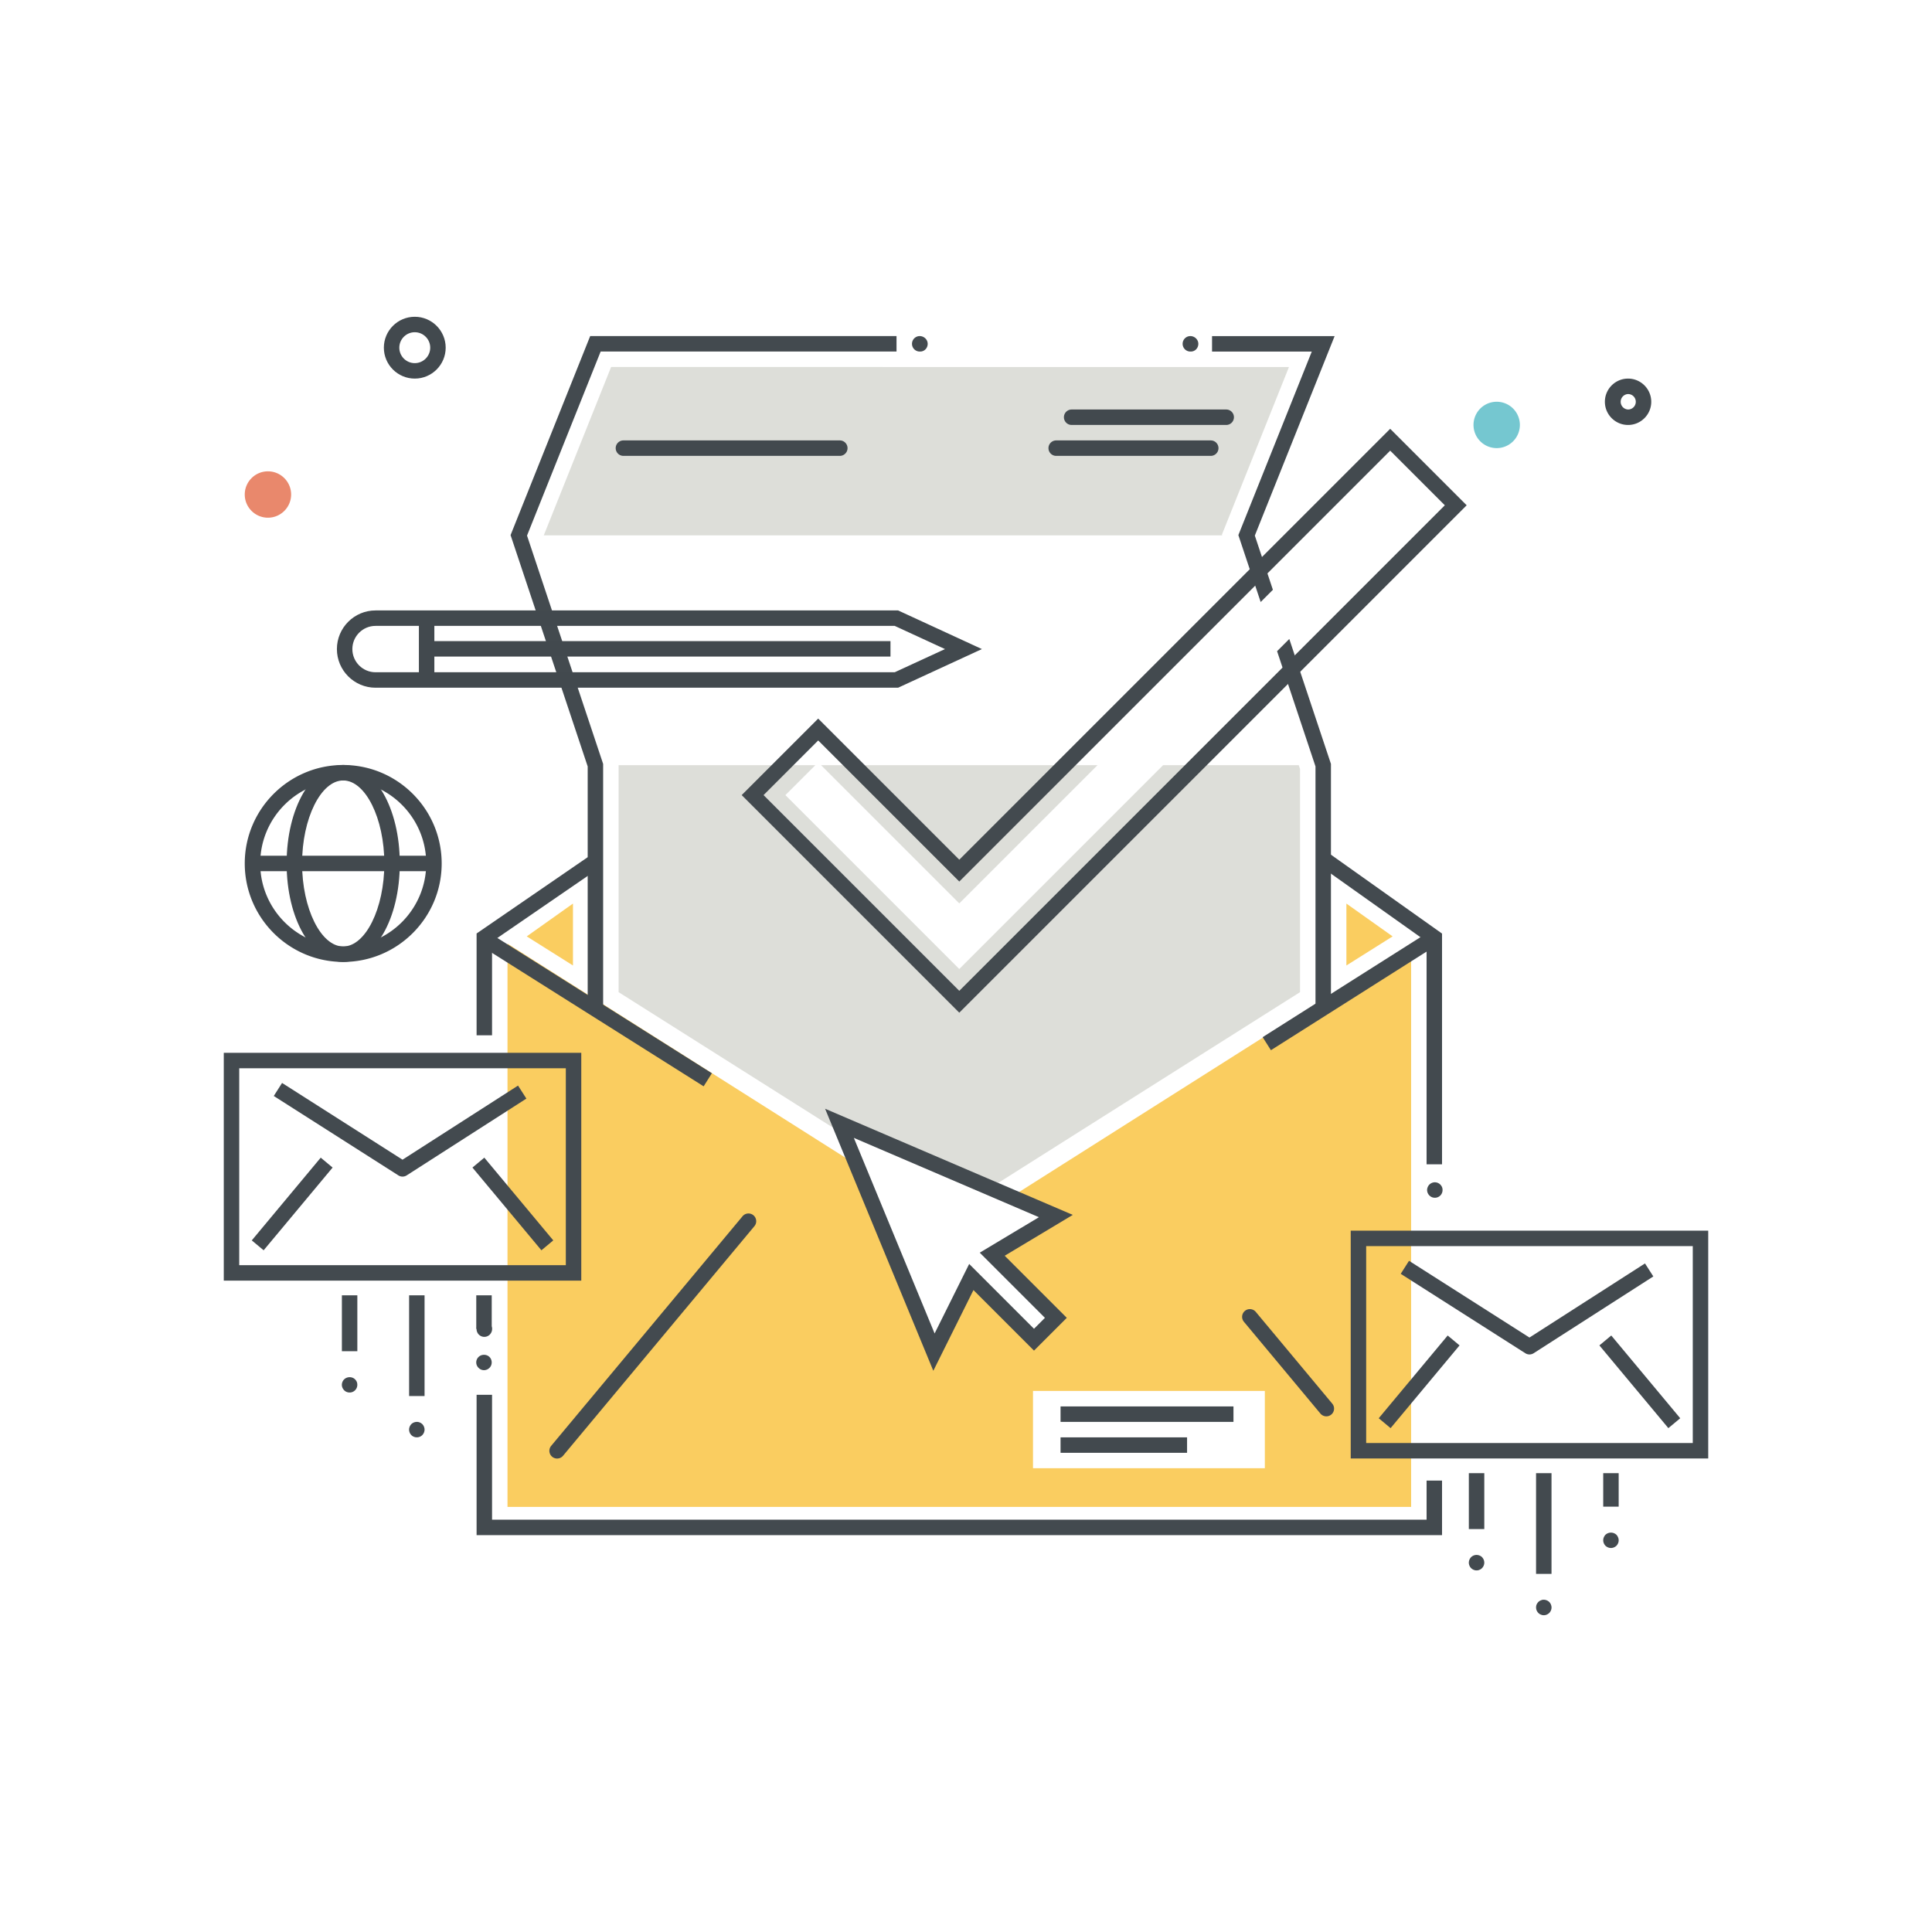 <?xml version="1.0" encoding="utf-8"?><svg xmlns="http://www.w3.org/2000/svg" width="250" height="250" viewBox="0 0 250 250"><g fill="none" fill-rule="evenodd"><path fill="#FACD60" d="M133.67 189.99h30v-10h-30v10zm-2.811-35.106l5.768 2.472-8.232 4.939 8.232 8.232-2.828 2.829-8.111-8.111-4.834 9.721-10.01-24.241-45.173-28.615v72.88h116.928v-72.88l-51.74 32.774z"/><path fill="#DDDED9" d="M168.061 99.014h-17.558l-26.372 26.371-22.5-22.5 3.872-3.871H80.046v29.37l29.192 18.45-.611-1.478 19.513 8.363 40.084-25.335V99.501l-.163-.487"/><path fill="#DDDED9" d="M142.018 99.014h-35.773l17.886 17.886 17.887-17.886"/><path fill="#434A4F" d="M63.671 133.968h-2v-13.175l14.395-9.886 1.133 1.649-13.528 9.29v12.122M186.599 198.648H61.671v-18.162h2v16.162h120.928v-5.063h2v7.063M186.599 150.657h-2v-28.821l-13.954-9.908 1.158-1.631 14.796 10.506v29.854"/><path fill="#434A4F" d="M91.051 140.57l-28.913-18.234 1.066-1.691 28.913 18.234-1.066 1.691M164.456 135.896l-1.07-1.689 21.677-13.732 1.071 1.689-21.678 13.732M171.63 183.274c-.287 0-.571-.122-.77-.359l-9.898-11.876a1 1 0 1 1 1.537-1.28l9.898 11.875a1 1 0 0 1-.767 1.64m-99.541 5.46a1 1 0 0 1-.768-1.64l24.783-29.734a1.001 1.001 0 0 1 1.538 1.28l-24.784 29.735a.998.998 0 0 1-.769.359"/><path fill="#434A4F" d="M78.046 130.49h-2V99.176l-9.978-29.934L76.369 43.49h39.641v2H77.723l-9.526 23.815 9.849 29.547v31.638"/><path fill="#FACD60" d="M174.223 116.922v8.011l5.982-3.764-5.982-4.247M74.142 116.922v8.011l-5.982-3.764 5.982-4.247"/><path fill="#DDDED9" d="M158.116 69.18l8.676-21.69H79.077l-8.713 21.784h87.784l-.032-.094"/><path fill="#434A4F" d="M119.071 45.49h-.059a1 1 0 1 1 0-2c.552 0 1.03.448 1.03 1s-.418 1-.971 1m35.022 0h-.061a1 1 0 1 1 0-2c.553 0 1.031.448 1.031 1s-.417 1-.97 1m31.573 109.5a1.2 1.2 0 0 1-.189-.02.703.703 0 0 1-.191-.06.568.568 0 0 1-.17-.09 1.017 1.017 0 0 1-.45-.83c0-.13.03-.26.08-.38s.12-.23.22-.33a.998.998 0 0 1 1.261-.12c.049.04.109.08.149.12.09.1.17.21.221.33.049.12.069.25.069.38 0 .26-.1.52-.29.71a.91.91 0 0 1-.149.12.739.739 0 0 1-.17.09.703.703 0 0 1-.191.06c-.07.01-.13.02-.2.02m-123 18c-.26 0-.52-.11-.7-.29-.1-.1-.17-.21-.22-.33a.995.995 0 0 1-.08-.38c0-.26.11-.52.3-.71.37-.37 1.051-.37 1.41 0 .19.19.301.45.301.71 0 .13-.031.26-.08.38-.051.12-.131.23-.221.33-.18.18-.439.29-.71.29"/><path fill="#42494E" d="M48.595 80.99c-1.655 0-3 1.346-3 3 0 1.655 1.345 3 3 3h67.181l6.507-3-6.507-3H48.595zm67.621 8H48.595c-2.757 0-5-2.243-5-5s2.243-5 5-5h67.621l10.843 5-10.843 5z"/><path fill="#42494E" d="M54.205 87.991h2v-7.599h-2z"/><path fill="#42494E" d="M55.205 84.961h60.023v-2H55.205zM158.671 54.99h-20a1 1 0 1 1 0-2h20a1 1 0 1 1 0 2m-2 4h-20a1 1 0 1 1 0-2h20a1 1 0 1 1 0 2m-48 0h-28a1 1 0 1 1 0-2h28a1 1 0 1 1 0 2m-64.259 42c-5.923 0-10.741 4.819-10.741 10.741 0 5.923 4.818 10.741 10.741 10.742 5.923 0 10.741-4.819 10.741-10.742 0-5.922-4.818-10.741-10.741-10.741zm0 23.483c-7.025-.001-12.741-5.717-12.741-12.742 0-7.025 5.716-12.741 12.741-12.741 7.025 0 12.741 5.716 12.741 12.741 0 7.026-5.716 12.742-12.741 12.742z"/><path fill="#42494E" d="M44.411 100.99c-2.885 0-5.322 4.919-5.322 10.741s2.437 10.741 5.322 10.742c2.885 0 5.322-4.919 5.322-10.742 0-5.822-2.437-10.741-5.322-10.741zm0 23.483c-4.106-.001-7.322-5.598-7.322-12.742 0-7.144 3.217-12.741 7.322-12.741 4.106 0 7.322 5.597 7.322 12.741 0 7.145-3.216 12.742-7.322 12.742z"/><path fill="#42494E" d="M32.671 112.731h23.482v-2H32.671zM137.235 183.991h22.375v-2h-22.375zM137.235 187.993h16.371v-2h-16.371z"/><path fill="#434A4F" d="M110.487 147.241l10.451 25.309 4.473-8.995 8.388 8.387 1.414-1.415-8.432-8.431 7.655-4.591-23.949-10.264zm10.284 30.14l-14.004-33.91 32.051 13.736-8.811 5.287 8.034 8.033-4.242 4.243-7.835-7.834-5.193 10.445z"/><path fill="#42494E" d="M53.671 42.99c-1.103 0-2 .897-2 2s.897 2 2 2c1.102 0 2-.897 2-2s-.898-2-2-2zm0 6c-2.206 0-4-1.794-4-4 0-2.205 1.794-4 4-4s4 1.795 4 4c0 2.206-1.794 4-4 4z"/><path fill="#75C7D0" d="M196.671 54.986a3 3 0 1 1-6 0 3 3 0 0 1 6 0"/><path fill="#E9886C" d="M36.671 63.99a2 2 0 1 1-4 0 2 2 0 0 1 4 0"/><path fill="#E9886C" d="M34.671 62.99a1.001 1.001 0 0 0 0 2 1.001 1.001 0 0 0 0-2zm0 4c-1.654 0-3-1.345-3-3 0-1.654 1.346-3 3-3s3 1.346 3 3c0 1.655-1.346 3-3 3z"/><path fill="#434A4F" d="M210.671 50.99a1.001 1.001 0 0 0 0 2 1 1 0 0 0 0-2zm0 4c-1.654 0-3-1.345-3-3 0-1.654 1.346-3 3-3s3 1.346 3 3c0 1.655-1.346 3-3 3zm-33.888 131.739h42.261v-25.482h-42.261v25.482zm-2 2h46.261v-29.482h-46.261v29.482z"/><path fill="#434A4F" d="M197.914 175.265a.995.995 0 0 1-.537-.157l-16.124-10.275 1.074-1.686 15.585 9.931 14.949-9.59 1.08 1.683-15.487 9.936a1.004 1.004 0 0 1-.54.158M215.884 184.8l-8.923-10.706 1.537-1.28 8.923 10.706-1.537 1.28M179.943 184.8l-1.537-1.28 8.923-10.706 1.537 1.28-8.923 10.706M198.765 203.661h2v-13.036h-2zM199.767 209.01c-.071 0-.13-.01-.201-.02l-.179-.06-.181-.09c-.05-.04-.1-.08-.149-.13-.181-.18-.29-.44-.29-.7 0-.13.019-.26.069-.39.06-.12.13-.23.221-.32.049-.05.099-.09.149-.13l.181-.09.179-.06c.33-.06.68.05.911.28.089.09.16.2.21.32.049.13.08.26.08.39 0 .26-.111.52-.29.7-.191.19-.451.3-.71.3M207.456 194.963h2v-4.338h-2zM208.456 200.31c-.26 0-.519-.11-.71-.29-.18-.19-.29-.45-.29-.71 0-.26.11-.52.29-.71a1.04 1.04 0 0 1 1.42 0c.09.1.16.2.21.33.051.12.08.25.08.38 0 .27-.109.52-.29.71-.189.18-.45.29-.71.29M190.067 197.862h2v-7.237h-2zM191.066 203.21c-.259 0-.52-.11-.71-.3-.179-.18-.29-.44-.29-.7 0-.27.111-.52.29-.71.23-.23.581-.34.911-.27.059.01.12.03.179.05l.18.09a1.033 1.033 0 0 1 .44.84c0 .26-.11.52-.29.7-.049.05-.099.09-.15.13-.06.04-.12.07-.18.09a.63.63 0 0 1-.179.06c-.071.01-.13.02-.201.02m-160.11-39.494h42.261v-25.483H30.956v25.483zm-2 2h46.261v-29.483H28.956v29.483z"/><path fill="#434A4F" d="M52.087 152.251a1 1 0 0 1-.537-.156L35.426 141.82l1.074-1.687 15.585 9.931 14.949-9.59 1.08 1.684-15.487 9.935a.998.998 0 0 1-.54.158M70.057 161.787l-8.923-10.706 1.537-1.281 8.923 10.706-1.537 1.281M34.116 161.787l-1.537-1.281 8.923-10.706 1.537 1.281-8.923 10.706M52.938 180.647h2v-13.036h-2zM53.937 185.99c-.26 0-.521-.1-.71-.29a1.03 1.03 0 0 1-.291-.71c0-.26.11-.52.291-.71.239-.23.58-.33.91-.27a.64.64 0 0 1 .179.06c.06.02.12.05.18.09l.15.12c.18.19.291.45.291.71 0 .27-.111.52-.291.71a.99.99 0 0 1-.709.29M61.629 171.95h2v-4.339h-2zM62.626 177.3c-.26 0-.52-.11-.699-.3a.973.973 0 0 1 0-1.41c.369-.37 1.039-.37 1.409 0 .19.19.29.44.29.71 0 .26-.1.52-.29.7a1 1 0 0 1-.71.3M44.24 174.849h2v-7.238h-2zM45.246 180.19c-.269 0-.53-.1-.71-.29-.189-.19-.3-.44-.3-.71 0-.13.031-.26.08-.38.05-.12.121-.23.22-.32.37-.37 1.04-.38 1.41 0 .09.09.17.2.22.32.05.12.07.25.07.38 0 .27-.099.52-.29.71-.19.19-.44.29-.7.29m53.557-77.305l25.329 25.329 62.828-62.829-7.071-7.071-55.757 55.757-18.258-18.257-7.071 7.071zm25.329 28.157l-28.157-28.157 9.899-9.899 18.258 18.257 55.757-55.757 9.899 9.899-65.656 65.657z"/><path fill="#434A4F" d="M160.245 69.242l2.886 8.658 1.581-1.581-2.338-7.014 10.327-25.815h-15.863v2h12.908l-9.501 23.752M165.253 84.264l4.971 14.912v31.314h2V98.852l-5.39-16.169-1.581 1.581"/></g></svg>